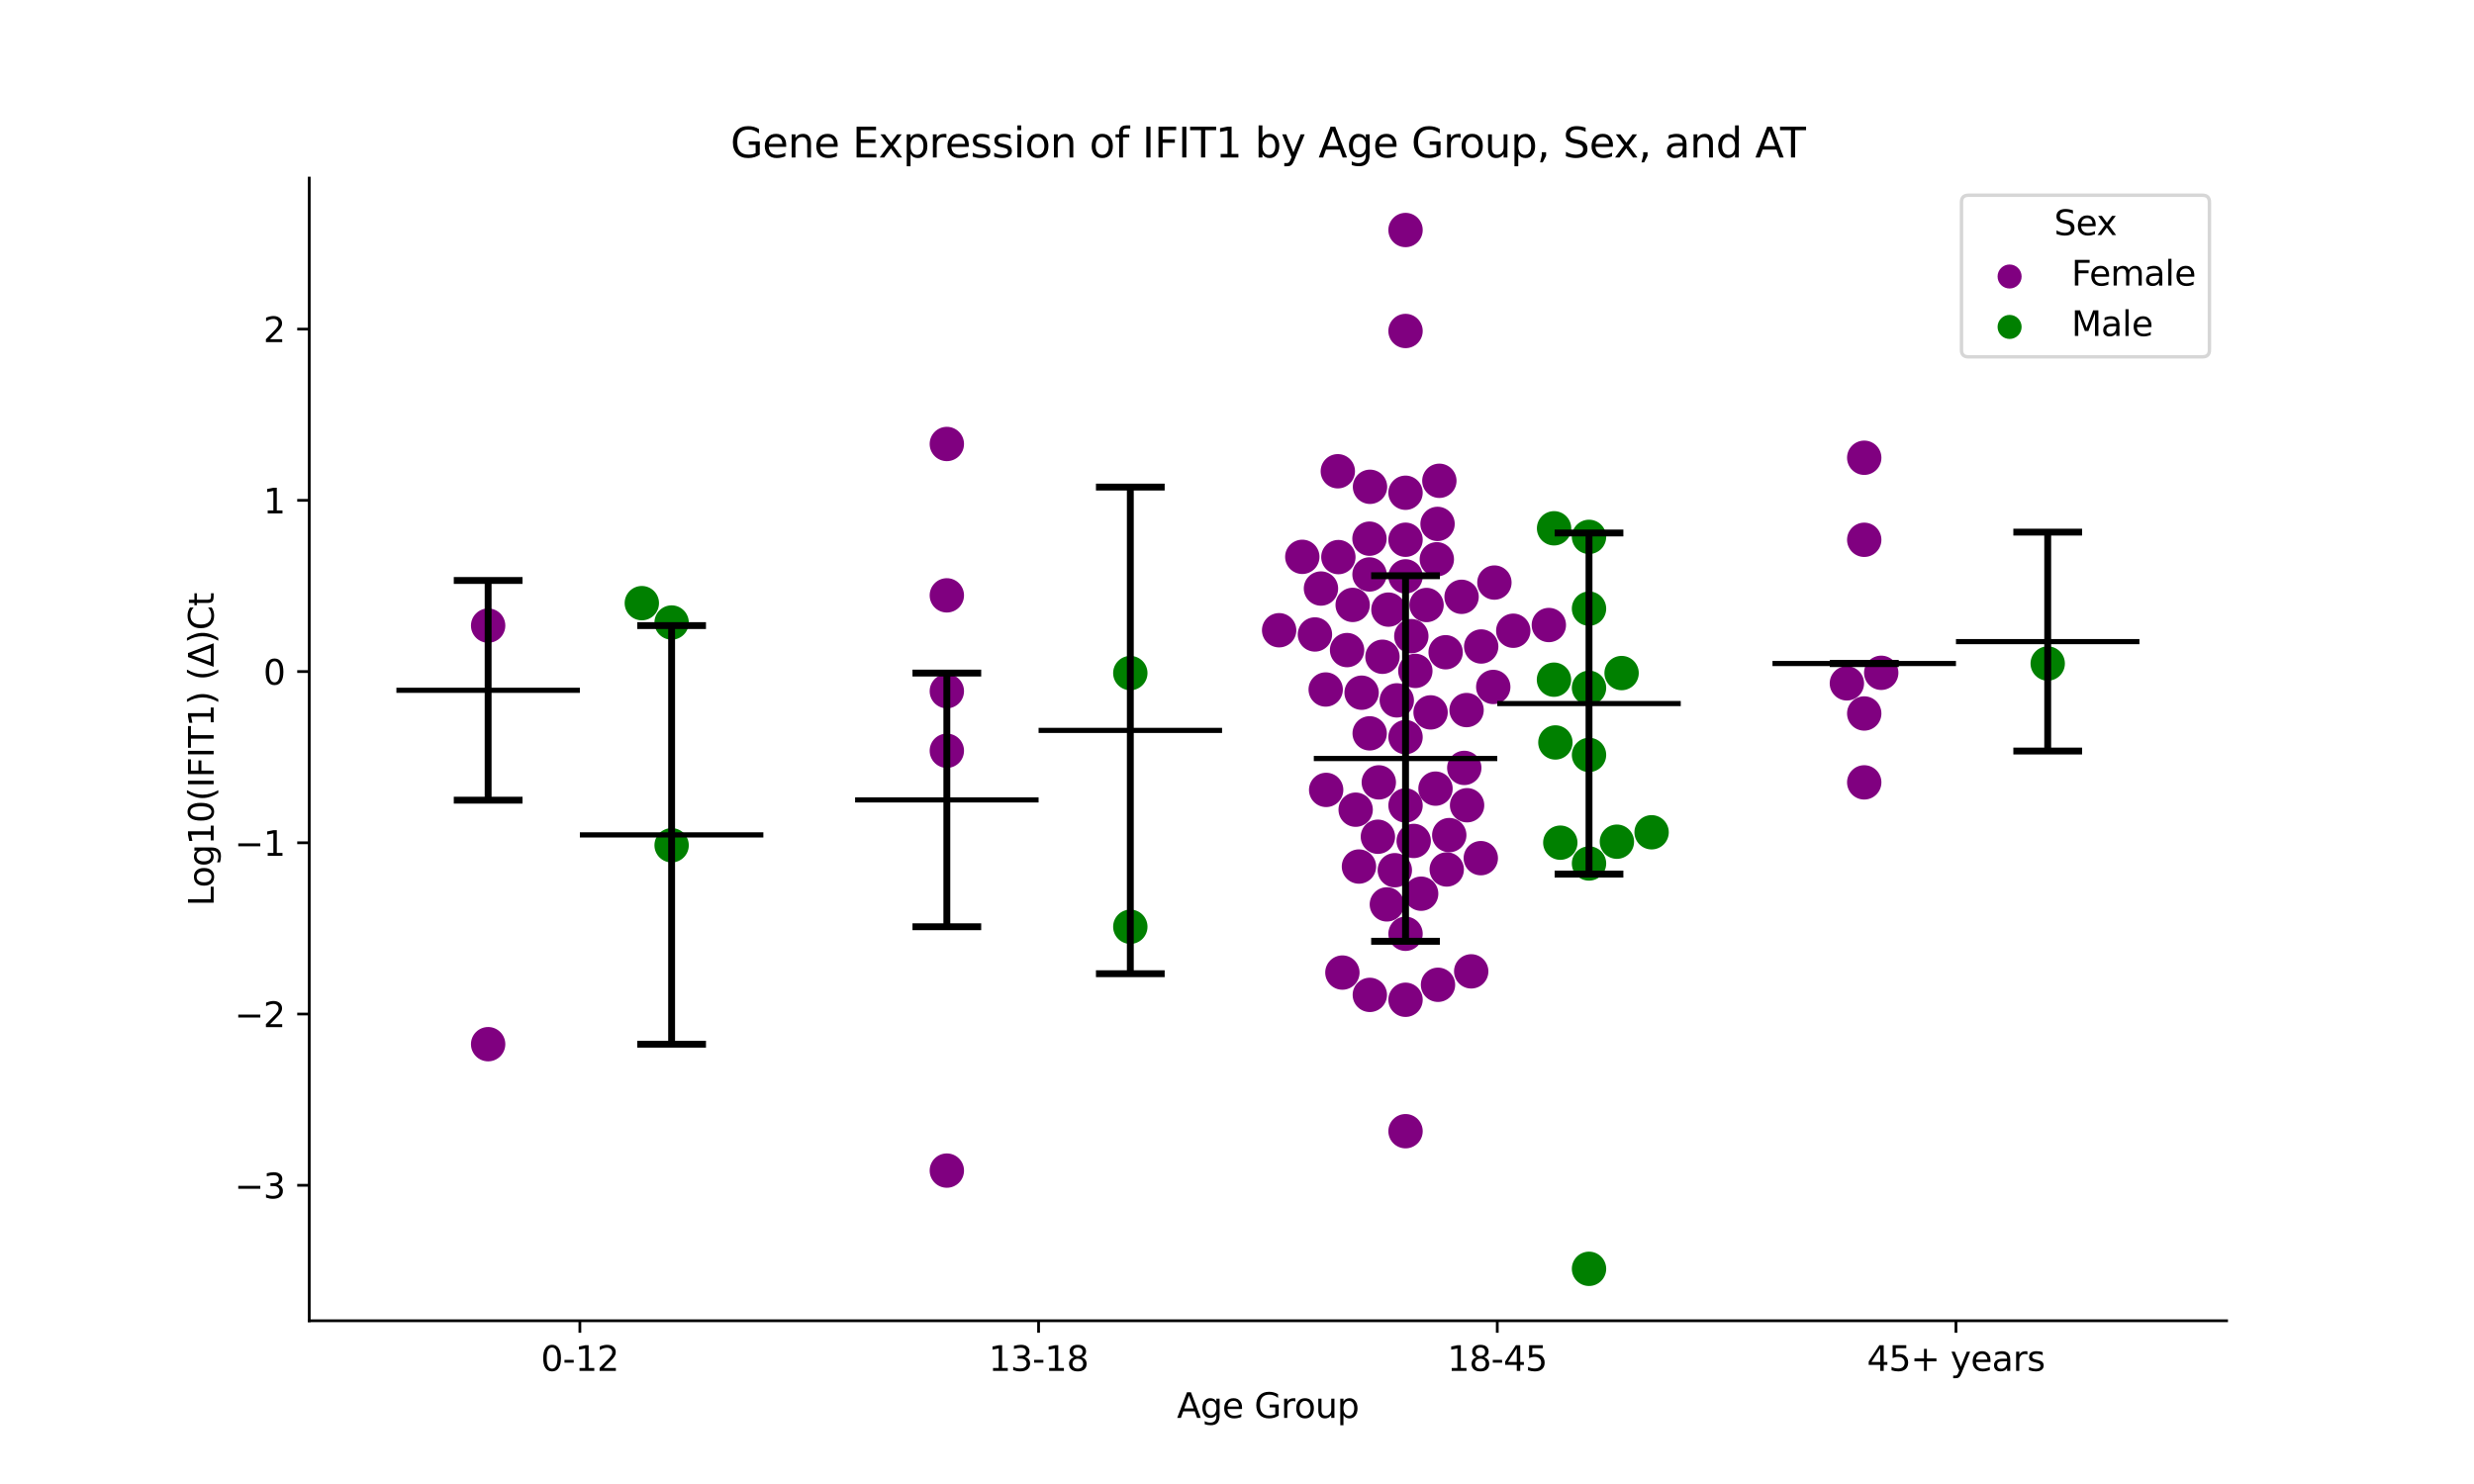 <?xml version="1.0" encoding="utf-8" standalone="no"?>
<!DOCTYPE svg PUBLIC "-//W3C//DTD SVG 1.1//EN"
  "http://www.w3.org/Graphics/SVG/1.1/DTD/svg11.dtd">
<svg xmlns:xlink="http://www.w3.org/1999/xlink" width="720pt" height="432pt" viewBox="0 0 720 432" xmlns="http://www.w3.org/2000/svg" version="1.1">
 <defs>
  <style type="text/css">*{stroke-linejoin: round; stroke-linecap: butt}</style>
 </defs>
 <g id="figure_1">
  <g id="patch_1">
   <path d="M 0 432 
L 720 432 
L 720 0 
L 0 0 
z
" style="fill: #ffffff"/>
  </g>
  <g id="axes_1">
   <g id="patch_2">
    <path d="M 90 384.48 
L 648 384.48 
L 648 51.84 
L 90 51.84 
z
" style="fill: #ffffff"/>
   </g>
   <g id="PathCollection_1">
    <defs>
     <path id="C0_0_0fed376a8b" d="M 0 5 
C 1.326 5 2.598 4.473 3.536 3.536 
C 4.473 2.598 5 1.326 5 -0 
C 5 -1.326 4.473 -2.598 3.536 -3.536 
C 2.598 -4.473 1.326 -5 0 -5 
C -1.326 -5 -2.598 -4.473 -3.536 -3.536 
C -4.473 -2.598 -5 -1.326 -5 0 
C -5 1.326 -4.473 2.598 -3.536 3.536 
C -2.598 4.473 -1.326 5 0 5 
z
"/>
    </defs>
    <g clip-path="url(#ped183457bb)">
     <use xlink:href="#C0_0_0fed376a8b" x="142.062" y="182.119" style="fill: #800080"/>
    </g>
    <g clip-path="url(#ped183457bb)">
     <use xlink:href="#C0_0_0fed376a8b" x="142.062" y="303.968" style="fill: #800080"/>
    </g>
   </g>
   <g id="PathCollection_2">
    <defs>
     <path id="C1_0_da66c53a9e" d="M 0 5 
C 1.326 5 2.598 4.473 3.536 3.536 
C 4.473 2.598 5 1.326 5 -0 
C 5 -1.326 4.473 -2.598 3.536 -3.536 
C 2.598 -4.473 1.326 -5 0 -5 
C -1.326 -5 -2.598 -4.473 -3.536 -3.536 
C -4.473 -2.598 -5 -1.326 -5 0 
C -5 1.326 -4.473 2.598 -3.536 3.536 
C -2.598 4.473 -1.326 5 0 5 
z
"/>
    </defs>
    <g clip-path="url(#ped183457bb)">
     <use xlink:href="#C1_0_da66c53a9e" x="186.788" y="175.58" style="fill: #008000"/>
    </g>
    <g clip-path="url(#ped183457bb)">
     <use xlink:href="#C1_0_da66c53a9e" x="195.459" y="181.219" style="fill: #008000"/>
    </g>
    <g clip-path="url(#ped183457bb)">
     <use xlink:href="#C1_0_da66c53a9e" x="195.459" y="246.064" style="fill: #008000"/>
    </g>
   </g>
   <g id="PathCollection_3">
    <defs>
     <path id="C2_0_3aa5d4a425" d="M 0 5 
C 1.326 5 2.598 4.473 3.536 3.536 
C 4.473 2.598 5 1.326 5 -0 
C 5 -1.326 4.473 -2.598 3.536 -3.536 
C 2.598 -4.473 1.326 -5 0 -5 
C -1.326 -5 -2.598 -4.473 -3.536 -3.536 
C -4.473 -2.598 -5 -1.326 -5 0 
C -5 1.326 -4.473 2.598 -3.536 3.536 
C -2.598 4.473 -1.326 5 0 5 
z
"/>
    </defs>
    <g clip-path="url(#ped183457bb)">
     <use xlink:href="#C2_0_3aa5d4a425" x="275.555" y="129.247" style="fill: #800080"/>
    </g>
    <g clip-path="url(#ped183457bb)">
     <use xlink:href="#C2_0_3aa5d4a425" x="275.555" y="340.767" style="fill: #800080"/>
    </g>
    <g clip-path="url(#ped183457bb)">
     <use xlink:href="#C2_0_3aa5d4a425" x="275.555" y="201.202" style="fill: #800080"/>
    </g>
    <g clip-path="url(#ped183457bb)">
     <use xlink:href="#C2_0_3aa5d4a425" x="275.555" y="218.552" style="fill: #800080"/>
    </g>
    <g clip-path="url(#ped183457bb)">
     <use xlink:href="#C2_0_3aa5d4a425" x="275.555" y="173.313" style="fill: #800080"/>
    </g>
   </g>
   <g id="PathCollection_4">
    <defs>
     <path id="C3_0_9a6cef8302" d="M 0 5 
C 1.326 5 2.598 4.473 3.536 3.536 
C 4.473 2.598 5 1.326 5 -0 
C 5 -1.326 4.473 -2.598 3.536 -3.536 
C 2.598 -4.473 1.326 -5 0 -5 
C -1.326 -5 -2.598 -4.473 -3.536 -3.536 
C -4.473 -2.598 -5 -1.326 -5 0 
C -5 1.326 -4.473 2.598 -3.536 3.536 
C -2.598 4.473 -1.326 5 0 5 
z
"/>
    </defs>
    <g clip-path="url(#ped183457bb)">
     <use xlink:href="#C3_0_9a6cef8302" x="328.952" y="269.783" style="fill: #008000"/>
    </g>
    <g clip-path="url(#ped183457bb)">
     <use xlink:href="#C3_0_9a6cef8302" x="328.952" y="195.936" style="fill: #008000"/>
    </g>
   </g>
   <g id="PathCollection_5">
    <defs>
     <path id="C4_0_91f7bb11e8" d="M 0 5 
C 1.326 5 2.598 4.473 3.536 3.536 
C 4.473 2.598 5 1.326 5 -0 
C 5 -1.326 4.473 -2.598 3.536 -3.536 
C 2.598 -4.473 1.326 -5 0 -5 
C -1.326 -5 -2.598 -4.473 -3.536 -3.536 
C -4.473 -2.598 -5 -1.326 -5 0 
C -5 1.326 -4.473 2.598 -3.536 3.536 
C -2.598 4.473 -1.326 5 0 5 
z
"/>
    </defs>
    <g clip-path="url(#ped183457bb)">
     <use xlink:href="#C4_0_91f7bb11e8" x="389.342" y="137.186" style="fill: #800080"/>
    </g>
    <g clip-path="url(#ped183457bb)">
     <use xlink:href="#C4_0_91f7bb11e8" x="420.718" y="189.872" style="fill: #800080"/>
    </g>
    <g clip-path="url(#ped183457bb)">
     <use xlink:href="#C4_0_91f7bb11e8" x="389.503" y="162.174" style="fill: #800080"/>
    </g>
    <g clip-path="url(#ped183457bb)">
     <use xlink:href="#C4_0_91f7bb11e8" x="415.161" y="176.123" style="fill: #800080"/>
    </g>
    <g clip-path="url(#ped183457bb)">
     <use xlink:href="#C4_0_91f7bb11e8" x="409.048" y="66.96" style="fill: #800080"/>
    </g>
    <g clip-path="url(#ped183457bb)">
     <use xlink:href="#C4_0_91f7bb11e8" x="434.912" y="169.589" style="fill: #800080"/>
    </g>
    <g clip-path="url(#ped183457bb)">
     <use xlink:href="#C4_0_91f7bb11e8" x="418.152" y="162.809" style="fill: #800080"/>
    </g>
    <g clip-path="url(#ped183457bb)">
     <use xlink:href="#C4_0_91f7bb11e8" x="450.754" y="181.948" style="fill: #800080"/>
    </g>
    <g clip-path="url(#ped183457bb)">
     <use xlink:href="#C4_0_91f7bb11e8" x="379.004" y="162.1" style="fill: #800080"/>
    </g>
    <g clip-path="url(#ped183457bb)">
     <use xlink:href="#C4_0_91f7bb11e8" x="426.812" y="206.706" style="fill: #800080"/>
    </g>
    <g clip-path="url(#ped183457bb)">
     <use xlink:href="#C4_0_91f7bb11e8" x="413.593" y="260.161" style="fill: #800080"/>
    </g>
    <g clip-path="url(#ped183457bb)">
     <use xlink:href="#C4_0_91f7bb11e8" x="440.401" y="183.613" style="fill: #800080"/>
    </g>
    <g clip-path="url(#ped183457bb)">
     <use xlink:href="#C4_0_91f7bb11e8" x="382.683" y="184.694" style="fill: #800080"/>
    </g>
    <g clip-path="url(#ped183457bb)">
     <use xlink:href="#C4_0_91f7bb11e8" x="392.033" y="189.244" style="fill: #800080"/>
    </g>
    <g clip-path="url(#ped183457bb)">
     <use xlink:href="#C4_0_91f7bb11e8" x="372.262" y="183.468" style="fill: #800080"/>
    </g>
    <g clip-path="url(#ped183457bb)">
     <use xlink:href="#C4_0_91f7bb11e8" x="384.436" y="171.327" style="fill: #800080"/>
    </g>
    <g clip-path="url(#ped183457bb)">
     <use xlink:href="#C4_0_91f7bb11e8" x="398.611" y="213.482" style="fill: #800080"/>
    </g>
    <g clip-path="url(#ped183457bb)">
     <use xlink:href="#C4_0_91f7bb11e8" x="404.066" y="177.463" style="fill: #800080"/>
    </g>
    <g clip-path="url(#ped183457bb)">
     <use xlink:href="#C4_0_91f7bb11e8" x="401.268" y="227.753" style="fill: #800080"/>
    </g>
    <g clip-path="url(#ped183457bb)">
     <use xlink:href="#C4_0_91f7bb11e8" x="406.501" y="203.881" style="fill: #800080"/>
    </g>
    <g clip-path="url(#ped183457bb)">
     <use xlink:href="#C4_0_91f7bb11e8" x="385.812" y="200.718" style="fill: #800080"/>
    </g>
    <g clip-path="url(#ped183457bb)">
     <use xlink:href="#C4_0_91f7bb11e8" x="409.048" y="329.298" style="fill: #800080"/>
    </g>
    <g clip-path="url(#ped183457bb)">
     <use xlink:href="#C4_0_91f7bb11e8" x="398.553" y="156.813" style="fill: #800080"/>
    </g>
    <g clip-path="url(#ped183457bb)">
     <use xlink:href="#C4_0_91f7bb11e8" x="418.497" y="286.678" style="fill: #800080"/>
    </g>
    <g clip-path="url(#ped183457bb)">
     <use xlink:href="#C4_0_91f7bb11e8" x="409.048" y="96.353" style="fill: #800080"/>
    </g>
    <g clip-path="url(#ped183457bb)">
     <use xlink:href="#C4_0_91f7bb11e8" x="385.948" y="229.947" style="fill: #800080"/>
    </g>
    <g clip-path="url(#ped183457bb)">
     <use xlink:href="#C4_0_91f7bb11e8" x="409.048" y="143.442" style="fill: #800080"/>
    </g>
    <g clip-path="url(#ped183457bb)">
     <use xlink:href="#C4_0_91f7bb11e8" x="426.144" y="223.544" style="fill: #800080"/>
    </g>
    <g clip-path="url(#ped183457bb)">
     <use xlink:href="#C4_0_91f7bb11e8" x="393.664" y="176.096" style="fill: #800080"/>
    </g>
    <g clip-path="url(#ped183457bb)">
     <use xlink:href="#C4_0_91f7bb11e8" x="411.902" y="195.305" style="fill: #800080"/>
    </g>
    <g clip-path="url(#ped183457bb)">
     <use xlink:href="#C4_0_91f7bb11e8" x="418.891" y="139.962" style="fill: #800080"/>
    </g>
    <g clip-path="url(#ped183457bb)">
     <use xlink:href="#C4_0_91f7bb11e8" x="398.707" y="141.71" style="fill: #800080"/>
    </g>
    <g clip-path="url(#ped183457bb)">
     <use xlink:href="#C4_0_91f7bb11e8" x="418.366" y="152.514" style="fill: #800080"/>
    </g>
    <g clip-path="url(#ped183457bb)">
     <use xlink:href="#C4_0_91f7bb11e8" x="425.357" y="173.736" style="fill: #800080"/>
    </g>
    <g clip-path="url(#ped183457bb)">
     <use xlink:href="#C4_0_91f7bb11e8" x="409.048" y="167.79" style="fill: #800080"/>
    </g>
    <g clip-path="url(#ped183457bb)">
     <use xlink:href="#C4_0_91f7bb11e8" x="402.332" y="191.19" style="fill: #800080"/>
    </g>
    <g clip-path="url(#ped183457bb)">
     <use xlink:href="#C4_0_91f7bb11e8" x="431.069" y="188.198" style="fill: #800080"/>
    </g>
    <g clip-path="url(#ped183457bb)">
     <use xlink:href="#C4_0_91f7bb11e8" x="434.577" y="199.975" style="fill: #800080"/>
    </g>
    <g clip-path="url(#ped183457bb)">
     <use xlink:href="#C4_0_91f7bb11e8" x="401.002" y="243.581" style="fill: #800080"/>
    </g>
    <g clip-path="url(#ped183457bb)">
     <use xlink:href="#C4_0_91f7bb11e8" x="416.336" y="207.382" style="fill: #800080"/>
    </g>
    <g clip-path="url(#ped183457bb)">
     <use xlink:href="#C4_0_91f7bb11e8" x="409.048" y="234.468" style="fill: #800080"/>
    </g>
    <g clip-path="url(#ped183457bb)">
     <use xlink:href="#C4_0_91f7bb11e8" x="398.565" y="167.227" style="fill: #800080"/>
    </g>
    <g clip-path="url(#ped183457bb)">
     <use xlink:href="#C4_0_91f7bb11e8" x="410.732" y="185.189" style="fill: #800080"/>
    </g>
    <g clip-path="url(#ped183457bb)">
     <use xlink:href="#C4_0_91f7bb11e8" x="430.951" y="249.815" style="fill: #800080"/>
    </g>
    <g clip-path="url(#ped183457bb)">
     <use xlink:href="#C4_0_91f7bb11e8" x="409.048" y="291.039" style="fill: #800080"/>
    </g>
    <g clip-path="url(#ped183457bb)">
     <use xlink:href="#C4_0_91f7bb11e8" x="417.769" y="229.575" style="fill: #800080"/>
    </g>
    <g clip-path="url(#ped183457bb)">
     <use xlink:href="#C4_0_91f7bb11e8" x="426.96" y="234.41" style="fill: #800080"/>
    </g>
    <g clip-path="url(#ped183457bb)">
     <use xlink:href="#C4_0_91f7bb11e8" x="428.162" y="282.771" style="fill: #800080"/>
    </g>
    <g clip-path="url(#ped183457bb)">
     <use xlink:href="#C4_0_91f7bb11e8" x="409.048" y="271.828" style="fill: #800080"/>
    </g>
    <g clip-path="url(#ped183457bb)">
     <use xlink:href="#C4_0_91f7bb11e8" x="403.614" y="263.272" style="fill: #800080"/>
    </g>
    <g clip-path="url(#ped183457bb)">
     <use xlink:href="#C4_0_91f7bb11e8" x="421.036" y="253.108" style="fill: #800080"/>
    </g>
    <g clip-path="url(#ped183457bb)">
     <use xlink:href="#C4_0_91f7bb11e8" x="411.424" y="244.802" style="fill: #800080"/>
    </g>
    <g clip-path="url(#ped183457bb)">
     <use xlink:href="#C4_0_91f7bb11e8" x="396.266" y="201.648" style="fill: #800080"/>
    </g>
    <g clip-path="url(#ped183457bb)">
     <use xlink:href="#C4_0_91f7bb11e8" x="398.655" y="289.616" style="fill: #800080"/>
    </g>
    <g clip-path="url(#ped183457bb)">
     <use xlink:href="#C4_0_91f7bb11e8" x="390.672" y="283.12" style="fill: #800080"/>
    </g>
    <g clip-path="url(#ped183457bb)">
     <use xlink:href="#C4_0_91f7bb11e8" x="421.771" y="243.103" style="fill: #800080"/>
    </g>
    <g clip-path="url(#ped183457bb)">
     <use xlink:href="#C4_0_91f7bb11e8" x="405.931" y="253.324" style="fill: #800080"/>
    </g>
    <g clip-path="url(#ped183457bb)">
     <use xlink:href="#C4_0_91f7bb11e8" x="395.491" y="252.256" style="fill: #800080"/>
    </g>
    <g clip-path="url(#ped183457bb)">
     <use xlink:href="#C4_0_91f7bb11e8" x="409.048" y="214.581" style="fill: #800080"/>
    </g>
    <g clip-path="url(#ped183457bb)">
     <use xlink:href="#C4_0_91f7bb11e8" x="409.048" y="157.124" style="fill: #800080"/>
    </g>
    <g clip-path="url(#ped183457bb)">
     <use xlink:href="#C4_0_91f7bb11e8" x="394.533" y="235.705" style="fill: #800080"/>
    </g>
   </g>
   <g id="PathCollection_6">
    <defs>
     <path id="C5_0_ba469a6971" d="M 0 5 
C 1.326 5 2.598 4.473 3.536 3.536 
C 4.473 2.598 5 1.326 5 -0 
C 5 -1.326 4.473 -2.598 3.536 -3.536 
C 2.598 -4.473 1.326 -5 0 -5 
C -1.326 -5 -2.598 -4.473 -3.536 -3.536 
C -4.473 -2.598 -5 -1.326 -5 0 
C -5 1.326 -4.473 2.598 -3.536 3.536 
C -2.598 4.473 -1.326 5 0 5 
z
"/>
    </defs>
    <g clip-path="url(#ped183457bb)">
     <use xlink:href="#C5_0_ba469a6971" x="462.445" y="369.36" style="fill: #008000"/>
    </g>
    <g clip-path="url(#ped183457bb)">
     <use xlink:href="#C5_0_ba469a6971" x="462.445" y="177.179" style="fill: #008000"/>
    </g>
    <g clip-path="url(#ped183457bb)">
     <use xlink:href="#C5_0_ba469a6971" x="452.661" y="216.132" style="fill: #008000"/>
    </g>
    <g clip-path="url(#ped183457bb)">
     <use xlink:href="#C5_0_ba469a6971" x="452.276" y="153.793" style="fill: #008000"/>
    </g>
    <g clip-path="url(#ped183457bb)">
     <use xlink:href="#C5_0_ba469a6971" x="452.244" y="197.859" style="fill: #008000"/>
    </g>
    <g clip-path="url(#ped183457bb)">
     <use xlink:href="#C5_0_ba469a6971" x="462.445" y="219.761" style="fill: #008000"/>
    </g>
    <g clip-path="url(#ped183457bb)">
     <use xlink:href="#C5_0_ba469a6971" x="462.445" y="200.227" style="fill: #008000"/>
    </g>
    <g clip-path="url(#ped183457bb)">
     <use xlink:href="#C5_0_ba469a6971" x="462.445" y="156.286" style="fill: #008000"/>
    </g>
    <g clip-path="url(#ped183457bb)">
     <use xlink:href="#C5_0_ba469a6971" x="471.927" y="195.933" style="fill: #008000"/>
    </g>
    <g clip-path="url(#ped183457bb)">
     <use xlink:href="#C5_0_ba469a6971" x="480.66" y="242.282" style="fill: #008000"/>
    </g>
    <g clip-path="url(#ped183457bb)">
     <use xlink:href="#C5_0_ba469a6971" x="462.445" y="251.366" style="fill: #008000"/>
    </g>
    <g clip-path="url(#ped183457bb)">
     <use xlink:href="#C5_0_ba469a6971" x="470.563" y="245.023" style="fill: #008000"/>
    </g>
    <g clip-path="url(#ped183457bb)">
     <use xlink:href="#C5_0_ba469a6971" x="454.09" y="245.309" style="fill: #008000"/>
    </g>
   </g>
   <g id="PathCollection_7">
    <defs>
     <path id="C6_0_a608646d82" d="M 0 5 
C 1.326 5 2.598 4.473 3.536 3.536 
C 4.473 2.598 5 1.326 5 -0 
C 5 -1.326 4.473 -2.598 3.536 -3.536 
C 2.598 -4.473 1.326 -5 0 -5 
C -1.326 -5 -2.598 -4.473 -3.536 -3.536 
C -4.473 -2.598 -5 -1.326 -5 0 
C -5 1.326 -4.473 2.598 -3.536 3.536 
C -2.598 4.473 -1.326 5 0 5 
z
"/>
    </defs>
    <g clip-path="url(#ped183457bb)">
     <use xlink:href="#C6_0_a608646d82" x="542.541" y="207.697" style="fill: #800080"/>
    </g>
    <g clip-path="url(#ped183457bb)">
     <use xlink:href="#C6_0_a608646d82" x="542.541" y="157.138" style="fill: #800080"/>
    </g>
    <g clip-path="url(#ped183457bb)">
     <use xlink:href="#C6_0_a608646d82" x="542.541" y="133.256" style="fill: #800080"/>
    </g>
    <g clip-path="url(#ped183457bb)">
     <use xlink:href="#C6_0_a608646d82" x="537.492" y="198.929" style="fill: #800080"/>
    </g>
    <g clip-path="url(#ped183457bb)">
     <use xlink:href="#C6_0_a608646d82" x="547.485" y="195.858" style="fill: #800080"/>
    </g>
    <g clip-path="url(#ped183457bb)">
     <use xlink:href="#C6_0_a608646d82" x="542.541" y="227.755" style="fill: #800080"/>
    </g>
   </g>
   <g id="PathCollection_8">
    <defs>
     <path id="m9675f52e06" d="M 0 5 
C 1.326 5 2.598 4.473 3.536 3.536 
C 4.473 2.598 5 1.326 5 0 
C 5 -1.326 4.473 -2.598 3.536 -3.536 
C 2.598 -4.473 1.326 -5 0 -5 
C -1.326 -5 -2.598 -4.473 -3.536 -3.536 
C -4.473 -2.598 -5 -1.326 -5 0 
C -5 1.326 -4.473 2.598 -3.536 3.536 
C -2.598 4.473 -1.326 5 0 5 
z
"/>
    </defs>
    <g clip-path="url(#ped183457bb)">
     <use xlink:href="#m9675f52e06" x="595.938" y="193.159" style="fill: #008000"/>
    </g>
   </g>
   <g id="PathCollection_9"/>
   <g id="PathCollection_10"/>
   <g id="matplotlib.axis_1">
    <g id="xtick_1">
     <g id="line2d_1">
      <defs>
       <path id="mca637be87f" d="M 0 0 
L 0 3.5 
" style="stroke: #000000; stroke-width: 0.8"/>
      </defs>
      <g>
       <use xlink:href="#mca637be87f" x="168.761" y="384.48" style="stroke: #000000; stroke-width: 0.8"/>
      </g>
     </g>
     <g id="text_1">
      <!-- 0-12 -->
      <g transform="translate(157.413 399.078) scale(0.1 -0.1)">
       <defs>
        <path id="DejaVuSans-30" d="M 2034 4250 
Q 1547 4250 1301 3770 
Q 1056 3291 1056 2328 
Q 1056 1369 1301 889 
Q 1547 409 2034 409 
Q 2525 409 2770 889 
Q 3016 1369 3016 2328 
Q 3016 3291 2770 3770 
Q 2525 4250 2034 4250 
z
M 2034 4750 
Q 2819 4750 3233 4129 
Q 3647 3509 3647 2328 
Q 3647 1150 3233 529 
Q 2819 -91 2034 -91 
Q 1250 -91 836 529 
Q 422 1150 422 2328 
Q 422 3509 836 4129 
Q 1250 4750 2034 4750 
z
" transform="scale(0.016)"/>
        <path id="DejaVuSans-2d" d="M 313 2009 
L 1997 2009 
L 1997 1497 
L 313 1497 
L 313 2009 
z
" transform="scale(0.016)"/>
        <path id="DejaVuSans-31" d="M 794 531 
L 1825 531 
L 1825 4091 
L 703 3866 
L 703 4441 
L 1819 4666 
L 2450 4666 
L 2450 531 
L 3481 531 
L 3481 0 
L 794 0 
L 794 531 
z
" transform="scale(0.016)"/>
        <path id="DejaVuSans-32" d="M 1228 531 
L 3431 531 
L 3431 0 
L 469 0 
L 469 531 
Q 828 903 1448 1529 
Q 2069 2156 2228 2338 
Q 2531 2678 2651 2914 
Q 2772 3150 2772 3378 
Q 2772 3750 2511 3984 
Q 2250 4219 1831 4219 
Q 1534 4219 1204 4116 
Q 875 4013 500 3803 
L 500 4441 
Q 881 4594 1212 4672 
Q 1544 4750 1819 4750 
Q 2544 4750 2975 4387 
Q 3406 4025 3406 3419 
Q 3406 3131 3298 2873 
Q 3191 2616 2906 2266 
Q 2828 2175 2409 1742 
Q 1991 1309 1228 531 
z
" transform="scale(0.016)"/>
       </defs>
       <use xlink:href="#DejaVuSans-30"/>
       <use xlink:href="#DejaVuSans-2d" x="63.623"/>
       <use xlink:href="#DejaVuSans-31" x="99.707"/>
       <use xlink:href="#DejaVuSans-32" x="163.33"/>
      </g>
     </g>
    </g>
    <g id="xtick_2">
     <g id="line2d_2">
      <g>
       <use xlink:href="#mca637be87f" x="302.254" y="384.48" style="stroke: #000000; stroke-width: 0.8"/>
      </g>
     </g>
     <g id="text_2">
      <!-- 13-18 -->
      <g transform="translate(287.725 399.078) scale(0.1 -0.1)">
       <defs>
        <path id="DejaVuSans-33" d="M 2597 2516 
Q 3050 2419 3304 2112 
Q 3559 1806 3559 1356 
Q 3559 666 3084 287 
Q 2609 -91 1734 -91 
Q 1441 -91 1130 -33 
Q 819 25 488 141 
L 488 750 
Q 750 597 1062 519 
Q 1375 441 1716 441 
Q 2309 441 2620 675 
Q 2931 909 2931 1356 
Q 2931 1769 2642 2001 
Q 2353 2234 1838 2234 
L 1294 2234 
L 1294 2753 
L 1863 2753 
Q 2328 2753 2575 2939 
Q 2822 3125 2822 3475 
Q 2822 3834 2567 4026 
Q 2313 4219 1838 4219 
Q 1578 4219 1281 4162 
Q 984 4106 628 3988 
L 628 4550 
Q 988 4650 1302 4700 
Q 1616 4750 1894 4750 
Q 2613 4750 3031 4423 
Q 3450 4097 3450 3541 
Q 3450 3153 3228 2886 
Q 3006 2619 2597 2516 
z
" transform="scale(0.016)"/>
        <path id="DejaVuSans-38" d="M 2034 2216 
Q 1584 2216 1326 1975 
Q 1069 1734 1069 1313 
Q 1069 891 1326 650 
Q 1584 409 2034 409 
Q 2484 409 2743 651 
Q 3003 894 3003 1313 
Q 3003 1734 2745 1975 
Q 2488 2216 2034 2216 
z
M 1403 2484 
Q 997 2584 770 2862 
Q 544 3141 544 3541 
Q 544 4100 942 4425 
Q 1341 4750 2034 4750 
Q 2731 4750 3128 4425 
Q 3525 4100 3525 3541 
Q 3525 3141 3298 2862 
Q 3072 2584 2669 2484 
Q 3125 2378 3379 2068 
Q 3634 1759 3634 1313 
Q 3634 634 3220 271 
Q 2806 -91 2034 -91 
Q 1263 -91 848 271 
Q 434 634 434 1313 
Q 434 1759 690 2068 
Q 947 2378 1403 2484 
z
M 1172 3481 
Q 1172 3119 1398 2916 
Q 1625 2713 2034 2713 
Q 2441 2713 2670 2916 
Q 2900 3119 2900 3481 
Q 2900 3844 2670 4047 
Q 2441 4250 2034 4250 
Q 1625 4250 1398 4047 
Q 1172 3844 1172 3481 
z
" transform="scale(0.016)"/>
       </defs>
       <use xlink:href="#DejaVuSans-31"/>
       <use xlink:href="#DejaVuSans-33" x="63.623"/>
       <use xlink:href="#DejaVuSans-2d" x="127.246"/>
       <use xlink:href="#DejaVuSans-31" x="163.33"/>
       <use xlink:href="#DejaVuSans-38" x="226.953"/>
      </g>
     </g>
    </g>
    <g id="xtick_3">
     <g id="line2d_3">
      <g>
       <use xlink:href="#mca637be87f" x="435.746" y="384.48" style="stroke: #000000; stroke-width: 0.8"/>
      </g>
     </g>
     <g id="text_3">
      <!-- 18-45 -->
      <g transform="translate(421.218 399.078) scale(0.1 -0.1)">
       <defs>
        <path id="DejaVuSans-34" d="M 2419 4116 
L 825 1625 
L 2419 1625 
L 2419 4116 
z
M 2253 4666 
L 3047 4666 
L 3047 1625 
L 3713 1625 
L 3713 1100 
L 3047 1100 
L 3047 0 
L 2419 0 
L 2419 1100 
L 313 1100 
L 313 1709 
L 2253 4666 
z
" transform="scale(0.016)"/>
        <path id="DejaVuSans-35" d="M 691 4666 
L 3169 4666 
L 3169 4134 
L 1269 4134 
L 1269 2991 
Q 1406 3038 1543 3061 
Q 1681 3084 1819 3084 
Q 2600 3084 3056 2656 
Q 3513 2228 3513 1497 
Q 3513 744 3044 326 
Q 2575 -91 1722 -91 
Q 1428 -91 1123 -41 
Q 819 9 494 109 
L 494 744 
Q 775 591 1075 516 
Q 1375 441 1709 441 
Q 2250 441 2565 725 
Q 2881 1009 2881 1497 
Q 2881 1984 2565 2268 
Q 2250 2553 1709 2553 
Q 1456 2553 1204 2497 
Q 953 2441 691 2322 
L 691 4666 
z
" transform="scale(0.016)"/>
       </defs>
       <use xlink:href="#DejaVuSans-31"/>
       <use xlink:href="#DejaVuSans-38" x="63.623"/>
       <use xlink:href="#DejaVuSans-2d" x="127.246"/>
       <use xlink:href="#DejaVuSans-34" x="163.33"/>
       <use xlink:href="#DejaVuSans-35" x="226.953"/>
      </g>
     </g>
    </g>
    <g id="xtick_4">
     <g id="line2d_4">
      <g>
       <use xlink:href="#mca637be87f" x="569.239" y="384.48" style="stroke: #000000; stroke-width: 0.8"/>
      </g>
     </g>
     <g id="text_4">
      <!-- 45+ years -->
      <g transform="translate(543.338 399.078) scale(0.1 -0.1)">
       <defs>
        <path id="DejaVuSans-2b" d="M 2944 4013 
L 2944 2272 
L 4684 2272 
L 4684 1741 
L 2944 1741 
L 2944 0 
L 2419 0 
L 2419 1741 
L 678 1741 
L 678 2272 
L 2419 2272 
L 2419 4013 
L 2944 4013 
z
" transform="scale(0.016)"/>
        <path id="DejaVuSans-20" transform="scale(0.016)"/>
        <path id="DejaVuSans-79" d="M 2059 -325 
Q 1816 -950 1584 -1140 
Q 1353 -1331 966 -1331 
L 506 -1331 
L 506 -850 
L 844 -850 
Q 1081 -850 1212 -737 
Q 1344 -625 1503 -206 
L 1606 56 
L 191 3500 
L 800 3500 
L 1894 763 
L 2988 3500 
L 3597 3500 
L 2059 -325 
z
" transform="scale(0.016)"/>
        <path id="DejaVuSans-65" d="M 3597 1894 
L 3597 1613 
L 953 1613 
Q 991 1019 1311 708 
Q 1631 397 2203 397 
Q 2534 397 2845 478 
Q 3156 559 3463 722 
L 3463 178 
Q 3153 47 2828 -22 
Q 2503 -91 2169 -91 
Q 1331 -91 842 396 
Q 353 884 353 1716 
Q 353 2575 817 3079 
Q 1281 3584 2069 3584 
Q 2775 3584 3186 3129 
Q 3597 2675 3597 1894 
z
M 3022 2063 
Q 3016 2534 2758 2815 
Q 2500 3097 2075 3097 
Q 1594 3097 1305 2825 
Q 1016 2553 972 2059 
L 3022 2063 
z
" transform="scale(0.016)"/>
        <path id="DejaVuSans-61" d="M 2194 1759 
Q 1497 1759 1228 1600 
Q 959 1441 959 1056 
Q 959 750 1161 570 
Q 1363 391 1709 391 
Q 2188 391 2477 730 
Q 2766 1069 2766 1631 
L 2766 1759 
L 2194 1759 
z
M 3341 1997 
L 3341 0 
L 2766 0 
L 2766 531 
Q 2569 213 2275 61 
Q 1981 -91 1556 -91 
Q 1019 -91 701 211 
Q 384 513 384 1019 
Q 384 1609 779 1909 
Q 1175 2209 1959 2209 
L 2766 2209 
L 2766 2266 
Q 2766 2663 2505 2880 
Q 2244 3097 1772 3097 
Q 1472 3097 1187 3025 
Q 903 2953 641 2809 
L 641 3341 
Q 956 3463 1253 3523 
Q 1550 3584 1831 3584 
Q 2591 3584 2966 3190 
Q 3341 2797 3341 1997 
z
" transform="scale(0.016)"/>
        <path id="DejaVuSans-72" d="M 2631 2963 
Q 2534 3019 2420 3045 
Q 2306 3072 2169 3072 
Q 1681 3072 1420 2755 
Q 1159 2438 1159 1844 
L 1159 0 
L 581 0 
L 581 3500 
L 1159 3500 
L 1159 2956 
Q 1341 3275 1631 3429 
Q 1922 3584 2338 3584 
Q 2397 3584 2469 3576 
Q 2541 3569 2628 3553 
L 2631 2963 
z
" transform="scale(0.016)"/>
        <path id="DejaVuSans-73" d="M 2834 3397 
L 2834 2853 
Q 2591 2978 2328 3040 
Q 2066 3103 1784 3103 
Q 1356 3103 1142 2972 
Q 928 2841 928 2578 
Q 928 2378 1081 2264 
Q 1234 2150 1697 2047 
L 1894 2003 
Q 2506 1872 2764 1633 
Q 3022 1394 3022 966 
Q 3022 478 2636 193 
Q 2250 -91 1575 -91 
Q 1294 -91 989 -36 
Q 684 19 347 128 
L 347 722 
Q 666 556 975 473 
Q 1284 391 1588 391 
Q 1994 391 2212 530 
Q 2431 669 2431 922 
Q 2431 1156 2273 1281 
Q 2116 1406 1581 1522 
L 1381 1569 
Q 847 1681 609 1914 
Q 372 2147 372 2553 
Q 372 3047 722 3315 
Q 1072 3584 1716 3584 
Q 2034 3584 2315 3537 
Q 2597 3491 2834 3397 
z
" transform="scale(0.016)"/>
       </defs>
       <use xlink:href="#DejaVuSans-34"/>
       <use xlink:href="#DejaVuSans-35" x="63.623"/>
       <use xlink:href="#DejaVuSans-2b" x="127.246"/>
       <use xlink:href="#DejaVuSans-20" x="211.035"/>
       <use xlink:href="#DejaVuSans-79" x="242.822"/>
       <use xlink:href="#DejaVuSans-65" x="302.002"/>
       <use xlink:href="#DejaVuSans-61" x="363.525"/>
       <use xlink:href="#DejaVuSans-72" x="424.805"/>
       <use xlink:href="#DejaVuSans-73" x="465.918"/>
      </g>
     </g>
    </g>
    <g id="text_5">
     <!-- Age Group -->
     <g transform="translate(342.52 412.757) scale(0.1 -0.1)">
      <defs>
       <path id="DejaVuSans-41" d="M 2188 4044 
L 1331 1722 
L 3047 1722 
L 2188 4044 
z
M 1831 4666 
L 2547 4666 
L 4325 0 
L 3669 0 
L 3244 1197 
L 1141 1197 
L 716 0 
L 50 0 
L 1831 4666 
z
" transform="scale(0.016)"/>
       <path id="DejaVuSans-67" d="M 2906 1791 
Q 2906 2416 2648 2759 
Q 2391 3103 1925 3103 
Q 1463 3103 1205 2759 
Q 947 2416 947 1791 
Q 947 1169 1205 825 
Q 1463 481 1925 481 
Q 2391 481 2648 825 
Q 2906 1169 2906 1791 
z
M 3481 434 
Q 3481 -459 3084 -895 
Q 2688 -1331 1869 -1331 
Q 1566 -1331 1297 -1286 
Q 1028 -1241 775 -1147 
L 775 -588 
Q 1028 -725 1275 -790 
Q 1522 -856 1778 -856 
Q 2344 -856 2625 -561 
Q 2906 -266 2906 331 
L 2906 616 
Q 2728 306 2450 153 
Q 2172 0 1784 0 
Q 1141 0 747 490 
Q 353 981 353 1791 
Q 353 2603 747 3093 
Q 1141 3584 1784 3584 
Q 2172 3584 2450 3431 
Q 2728 3278 2906 2969 
L 2906 3500 
L 3481 3500 
L 3481 434 
z
" transform="scale(0.016)"/>
       <path id="DejaVuSans-47" d="M 3809 666 
L 3809 1919 
L 2778 1919 
L 2778 2438 
L 4434 2438 
L 4434 434 
Q 4069 175 3628 42 
Q 3188 -91 2688 -91 
Q 1594 -91 976 548 
Q 359 1188 359 2328 
Q 359 3472 976 4111 
Q 1594 4750 2688 4750 
Q 3144 4750 3555 4637 
Q 3966 4525 4313 4306 
L 4313 3634 
Q 3963 3931 3569 4081 
Q 3175 4231 2741 4231 
Q 1884 4231 1454 3753 
Q 1025 3275 1025 2328 
Q 1025 1384 1454 906 
Q 1884 428 2741 428 
Q 3075 428 3337 486 
Q 3600 544 3809 666 
z
" transform="scale(0.016)"/>
       <path id="DejaVuSans-6f" d="M 1959 3097 
Q 1497 3097 1228 2736 
Q 959 2375 959 1747 
Q 959 1119 1226 758 
Q 1494 397 1959 397 
Q 2419 397 2687 759 
Q 2956 1122 2956 1747 
Q 2956 2369 2687 2733 
Q 2419 3097 1959 3097 
z
M 1959 3584 
Q 2709 3584 3137 3096 
Q 3566 2609 3566 1747 
Q 3566 888 3137 398 
Q 2709 -91 1959 -91 
Q 1206 -91 779 398 
Q 353 888 353 1747 
Q 353 2609 779 3096 
Q 1206 3584 1959 3584 
z
" transform="scale(0.016)"/>
       <path id="DejaVuSans-75" d="M 544 1381 
L 544 3500 
L 1119 3500 
L 1119 1403 
Q 1119 906 1312 657 
Q 1506 409 1894 409 
Q 2359 409 2629 706 
Q 2900 1003 2900 1516 
L 2900 3500 
L 3475 3500 
L 3475 0 
L 2900 0 
L 2900 538 
Q 2691 219 2414 64 
Q 2138 -91 1772 -91 
Q 1169 -91 856 284 
Q 544 659 544 1381 
z
M 1991 3584 
L 1991 3584 
z
" transform="scale(0.016)"/>
       <path id="DejaVuSans-70" d="M 1159 525 
L 1159 -1331 
L 581 -1331 
L 581 3500 
L 1159 3500 
L 1159 2969 
Q 1341 3281 1617 3432 
Q 1894 3584 2278 3584 
Q 2916 3584 3314 3078 
Q 3713 2572 3713 1747 
Q 3713 922 3314 415 
Q 2916 -91 2278 -91 
Q 1894 -91 1617 61 
Q 1341 213 1159 525 
z
M 3116 1747 
Q 3116 2381 2855 2742 
Q 2594 3103 2138 3103 
Q 1681 3103 1420 2742 
Q 1159 2381 1159 1747 
Q 1159 1113 1420 752 
Q 1681 391 2138 391 
Q 2594 391 2855 752 
Q 3116 1113 3116 1747 
z
" transform="scale(0.016)"/>
      </defs>
      <use xlink:href="#DejaVuSans-41"/>
      <use xlink:href="#DejaVuSans-67" x="68.408"/>
      <use xlink:href="#DejaVuSans-65" x="131.885"/>
      <use xlink:href="#DejaVuSans-20" x="193.408"/>
      <use xlink:href="#DejaVuSans-47" x="225.195"/>
      <use xlink:href="#DejaVuSans-72" x="302.686"/>
      <use xlink:href="#DejaVuSans-6f" x="341.549"/>
      <use xlink:href="#DejaVuSans-75" x="402.73"/>
      <use xlink:href="#DejaVuSans-70" x="466.109"/>
     </g>
    </g>
   </g>
   <g id="matplotlib.axis_2">
    <g id="ytick_1">
     <g id="line2d_5">
      <defs>
       <path id="m7c7b6ceb27" d="M 0 0 
L -3.5 0 
" style="stroke: #000000; stroke-width: 0.8"/>
      </defs>
      <g>
       <use xlink:href="#m7c7b6ceb27" x="90" y="345.042" style="stroke: #000000; stroke-width: 0.8"/>
      </g>
     </g>
     <g id="text_6">
      <!-- −3 -->
      <g transform="translate(68.258 348.841) scale(0.1 -0.1)">
       <defs>
        <path id="DejaVuSans-2212" d="M 678 2272 
L 4684 2272 
L 4684 1741 
L 678 1741 
L 678 2272 
z
" transform="scale(0.016)"/>
       </defs>
       <use xlink:href="#DejaVuSans-2212"/>
       <use xlink:href="#DejaVuSans-33" x="83.789"/>
      </g>
     </g>
    </g>
    <g id="ytick_2">
     <g id="line2d_6">
      <g>
       <use xlink:href="#m7c7b6ceb27" x="90" y="295.192" style="stroke: #000000; stroke-width: 0.8"/>
      </g>
     </g>
     <g id="text_7">
      <!-- −2 -->
      <g transform="translate(68.258 298.992) scale(0.1 -0.1)">
       <use xlink:href="#DejaVuSans-2212"/>
       <use xlink:href="#DejaVuSans-32" x="83.789"/>
      </g>
     </g>
    </g>
    <g id="ytick_3">
     <g id="line2d_7">
      <g>
       <use xlink:href="#m7c7b6ceb27" x="90" y="245.343" style="stroke: #000000; stroke-width: 0.8"/>
      </g>
     </g>
     <g id="text_8">
      <!-- −1 -->
      <g transform="translate(68.258 249.143) scale(0.1 -0.1)">
       <use xlink:href="#DejaVuSans-2212"/>
       <use xlink:href="#DejaVuSans-31" x="83.789"/>
      </g>
     </g>
    </g>
    <g id="ytick_4">
     <g id="line2d_8">
      <g>
       <use xlink:href="#m7c7b6ceb27" x="90" y="195.494" style="stroke: #000000; stroke-width: 0.8"/>
      </g>
     </g>
     <g id="text_9">
      <!-- 0 -->
      <g transform="translate(76.638 199.294) scale(0.1 -0.1)">
       <use xlink:href="#DejaVuSans-30"/>
      </g>
     </g>
    </g>
    <g id="ytick_5">
     <g id="line2d_9">
      <g>
       <use xlink:href="#m7c7b6ceb27" x="90" y="145.645" style="stroke: #000000; stroke-width: 0.8"/>
      </g>
     </g>
     <g id="text_10">
      <!-- 1 -->
      <g transform="translate(76.638 149.445) scale(0.1 -0.1)">
       <use xlink:href="#DejaVuSans-31"/>
      </g>
     </g>
    </g>
    <g id="ytick_6">
     <g id="line2d_10">
      <g>
       <use xlink:href="#m7c7b6ceb27" x="90" y="95.796" style="stroke: #000000; stroke-width: 0.8"/>
      </g>
     </g>
     <g id="text_11">
      <!-- 2 -->
      <g transform="translate(76.638 99.595) scale(0.1 -0.1)">
       <use xlink:href="#DejaVuSans-32"/>
      </g>
     </g>
    </g>
    <g id="text_12">
     <!-- Log10(IFIT1) (Δ)Ct -->
     <g transform="translate(62.178 263.78) rotate(-90) scale(0.1 -0.1)">
      <defs>
       <path id="DejaVuSans-4c" d="M 628 4666 
L 1259 4666 
L 1259 531 
L 3531 531 
L 3531 0 
L 628 0 
L 628 4666 
z
" transform="scale(0.016)"/>
       <path id="DejaVuSans-28" d="M 1984 4856 
Q 1566 4138 1362 3434 
Q 1159 2731 1159 2009 
Q 1159 1288 1364 580 
Q 1569 -128 1984 -844 
L 1484 -844 
Q 1016 -109 783 600 
Q 550 1309 550 2009 
Q 550 2706 781 3412 
Q 1013 4119 1484 4856 
L 1984 4856 
z
" transform="scale(0.016)"/>
       <path id="DejaVuSans-49" d="M 628 4666 
L 1259 4666 
L 1259 0 
L 628 0 
L 628 4666 
z
" transform="scale(0.016)"/>
       <path id="DejaVuSans-46" d="M 628 4666 
L 3309 4666 
L 3309 4134 
L 1259 4134 
L 1259 2759 
L 3109 2759 
L 3109 2228 
L 1259 2228 
L 1259 0 
L 628 0 
L 628 4666 
z
" transform="scale(0.016)"/>
       <path id="DejaVuSans-54" d="M -19 4666 
L 3928 4666 
L 3928 4134 
L 2272 4134 
L 2272 0 
L 1638 0 
L 1638 4134 
L -19 4134 
L -19 4666 
z
" transform="scale(0.016)"/>
       <path id="DejaVuSans-29" d="M 513 4856 
L 1013 4856 
Q 1481 4119 1714 3412 
Q 1947 2706 1947 2009 
Q 1947 1309 1714 600 
Q 1481 -109 1013 -844 
L 513 -844 
Q 928 -128 1133 580 
Q 1338 1288 1338 2009 
Q 1338 2731 1133 3434 
Q 928 4138 513 4856 
z
" transform="scale(0.016)"/>
       <path id="DejaVuSans-394" d="M 2188 4044 
L 906 525 
L 3472 525 
L 2188 4044 
z
M 50 0 
L 1831 4666 
L 2547 4666 
L 4325 0 
L 50 0 
z
" transform="scale(0.016)"/>
       <path id="DejaVuSans-43" d="M 4122 4306 
L 4122 3641 
Q 3803 3938 3442 4084 
Q 3081 4231 2675 4231 
Q 1875 4231 1450 3742 
Q 1025 3253 1025 2328 
Q 1025 1406 1450 917 
Q 1875 428 2675 428 
Q 3081 428 3442 575 
Q 3803 722 4122 1019 
L 4122 359 
Q 3791 134 3420 21 
Q 3050 -91 2638 -91 
Q 1578 -91 968 557 
Q 359 1206 359 2328 
Q 359 3453 968 4101 
Q 1578 4750 2638 4750 
Q 3056 4750 3426 4639 
Q 3797 4528 4122 4306 
z
" transform="scale(0.016)"/>
       <path id="DejaVuSans-74" d="M 1172 4494 
L 1172 3500 
L 2356 3500 
L 2356 3053 
L 1172 3053 
L 1172 1153 
Q 1172 725 1289 603 
Q 1406 481 1766 481 
L 2356 481 
L 2356 0 
L 1766 0 
Q 1100 0 847 248 
Q 594 497 594 1153 
L 594 3053 
L 172 3053 
L 172 3500 
L 594 3500 
L 594 4494 
L 1172 4494 
z
" transform="scale(0.016)"/>
      </defs>
      <use xlink:href="#DejaVuSans-4c"/>
      <use xlink:href="#DejaVuSans-6f" x="53.963"/>
      <use xlink:href="#DejaVuSans-67" x="115.145"/>
      <use xlink:href="#DejaVuSans-31" x="178.621"/>
      <use xlink:href="#DejaVuSans-30" x="242.244"/>
      <use xlink:href="#DejaVuSans-28" x="305.867"/>
      <use xlink:href="#DejaVuSans-49" x="344.881"/>
      <use xlink:href="#DejaVuSans-46" x="374.373"/>
      <use xlink:href="#DejaVuSans-49" x="431.893"/>
      <use xlink:href="#DejaVuSans-54" x="461.385"/>
      <use xlink:href="#DejaVuSans-31" x="522.469"/>
      <use xlink:href="#DejaVuSans-29" x="586.092"/>
      <use xlink:href="#DejaVuSans-20" x="625.105"/>
      <use xlink:href="#DejaVuSans-28" x="656.893"/>
      <use xlink:href="#DejaVuSans-394" x="695.906"/>
      <use xlink:href="#DejaVuSans-29" x="764.314"/>
      <use xlink:href="#DejaVuSans-43" x="803.328"/>
      <use xlink:href="#DejaVuSans-74" x="873.152"/>
     </g>
    </g>
   </g>
   <g id="LineCollection_1">
    <path d="M 142.062 232.935 
L 142.062 168.974 
" clip-path="url(#ped183457bb)" style="fill: none; stroke: #000000; stroke-width: 2"/>
   </g>
   <g id="line2d_11">
    <defs>
     <path id="me500004d6a" d="M 10 0 
L -10 -0 
" style="stroke: #000000; stroke-width: 2"/>
    </defs>
    <g clip-path="url(#ped183457bb)">
     <use xlink:href="#me500004d6a" x="142.062" y="232.935" style="stroke: #000000; stroke-width: 2"/>
    </g>
   </g>
   <g id="line2d_12">
    <g clip-path="url(#ped183457bb)">
     <use xlink:href="#me500004d6a" x="142.062" y="168.974" style="stroke: #000000; stroke-width: 2"/>
    </g>
   </g>
   <g id="LineCollection_2">
    <path d="M 115.364 200.954 
L 168.761 200.954 
" clip-path="url(#ped183457bb)" style="fill: none; stroke: #000000; stroke-width: 1.5"/>
   </g>
   <g id="LineCollection_3">
    <path d="M 195.459 303.968 
L 195.459 182.119 
" clip-path="url(#ped183457bb)" style="fill: none; stroke: #000000; stroke-width: 2"/>
   </g>
   <g id="line2d_13">
    <g clip-path="url(#ped183457bb)">
     <use xlink:href="#me500004d6a" x="195.459" y="303.968" style="stroke: #000000; stroke-width: 2"/>
    </g>
   </g>
   <g id="line2d_14">
    <g clip-path="url(#ped183457bb)">
     <use xlink:href="#me500004d6a" x="195.459" y="182.119" style="stroke: #000000; stroke-width: 2"/>
    </g>
   </g>
   <g id="LineCollection_4">
    <path d="M 168.761 243.044 
L 222.158 243.044 
" clip-path="url(#ped183457bb)" style="fill: none; stroke: #000000; stroke-width: 1.5"/>
   </g>
   <g id="LineCollection_5">
    <path d="M 275.555 269.783 
L 275.555 195.936 
" clip-path="url(#ped183457bb)" style="fill: none; stroke: #000000; stroke-width: 2"/>
   </g>
   <g id="line2d_15">
    <g clip-path="url(#ped183457bb)">
     <use xlink:href="#me500004d6a" x="275.555" y="269.783" style="stroke: #000000; stroke-width: 2"/>
    </g>
   </g>
   <g id="line2d_16">
    <g clip-path="url(#ped183457bb)">
     <use xlink:href="#me500004d6a" x="275.555" y="195.936" style="stroke: #000000; stroke-width: 2"/>
    </g>
   </g>
   <g id="LineCollection_6">
    <path d="M 248.856 232.859 
L 302.254 232.859 
" clip-path="url(#ped183457bb)" style="fill: none; stroke: #000000; stroke-width: 1.5"/>
   </g>
   <g id="LineCollection_7">
    <path d="M 328.952 283.445 
L 328.952 141.788 
" clip-path="url(#ped183457bb)" style="fill: none; stroke: #000000; stroke-width: 2"/>
   </g>
   <g id="line2d_17">
    <g clip-path="url(#ped183457bb)">
     <use xlink:href="#me500004d6a" x="328.952" y="283.445" style="stroke: #000000; stroke-width: 2"/>
    </g>
   </g>
   <g id="line2d_18">
    <g clip-path="url(#ped183457bb)">
     <use xlink:href="#me500004d6a" x="328.952" y="141.788" style="stroke: #000000; stroke-width: 2"/>
    </g>
   </g>
   <g id="LineCollection_8">
    <path d="M 302.254 212.616 
L 355.651 212.616 
" clip-path="url(#ped183457bb)" style="fill: none; stroke: #000000; stroke-width: 1.5"/>
   </g>
   <g id="LineCollection_9">
    <path d="M 409.048 274.012 
L 409.048 167.604 
" clip-path="url(#ped183457bb)" style="fill: none; stroke: #000000; stroke-width: 2"/>
   </g>
   <g id="line2d_19">
    <g clip-path="url(#ped183457bb)">
     <use xlink:href="#me500004d6a" x="409.048" y="274.012" style="stroke: #000000; stroke-width: 2"/>
    </g>
   </g>
   <g id="line2d_20">
    <g clip-path="url(#ped183457bb)">
     <use xlink:href="#me500004d6a" x="409.048" y="167.604" style="stroke: #000000; stroke-width: 2"/>
    </g>
   </g>
   <g id="LineCollection_10">
    <path d="M 382.349 220.808 
L 435.746 220.808 
" clip-path="url(#ped183457bb)" style="fill: none; stroke: #000000; stroke-width: 1.5"/>
   </g>
   <g id="LineCollection_11">
    <path d="M 462.445 254.447 
L 462.445 155.152 
" clip-path="url(#ped183457bb)" style="fill: none; stroke: #000000; stroke-width: 2"/>
   </g>
   <g id="line2d_21">
    <g clip-path="url(#ped183457bb)">
     <use xlink:href="#me500004d6a" x="462.445" y="254.447" style="stroke: #000000; stroke-width: 2"/>
    </g>
   </g>
   <g id="line2d_22">
    <g clip-path="url(#ped183457bb)">
     <use xlink:href="#me500004d6a" x="462.445" y="155.152" style="stroke: #000000; stroke-width: 2"/>
    </g>
   </g>
   <g id="LineCollection_12">
    <path d="M 435.746 204.799 
L 489.144 204.799 
" clip-path="url(#ped183457bb)" style="fill: none; stroke: #000000; stroke-width: 1.5"/>
   </g>
   <g id="LineCollection_13">
    <path d="M 542.541 193.159 
L 542.541 193.159 
" clip-path="url(#ped183457bb)" style="fill: none; stroke: #000000; stroke-width: 2"/>
   </g>
   <g id="line2d_23">
    <g clip-path="url(#ped183457bb)">
     <use xlink:href="#me500004d6a" x="542.541" y="193.159" style="stroke: #000000; stroke-width: 2"/>
    </g>
   </g>
   <g id="line2d_24">
    <g clip-path="url(#ped183457bb)">
     <use xlink:href="#me500004d6a" x="542.541" y="193.159" style="stroke: #000000; stroke-width: 2"/>
    </g>
   </g>
   <g id="LineCollection_14">
    <path d="M 515.842 193.159 
L 569.239 193.159 
" clip-path="url(#ped183457bb)" style="fill: none; stroke: #000000; stroke-width: 1.5"/>
   </g>
   <g id="LineCollection_15">
    <path d="M 595.938 218.631 
L 595.938 154.913 
" clip-path="url(#ped183457bb)" style="fill: none; stroke: #000000; stroke-width: 2"/>
   </g>
   <g id="line2d_25">
    <g clip-path="url(#ped183457bb)">
     <use xlink:href="#me500004d6a" x="595.938" y="218.631" style="stroke: #000000; stroke-width: 2"/>
    </g>
   </g>
   <g id="line2d_26">
    <g clip-path="url(#ped183457bb)">
     <use xlink:href="#me500004d6a" x="595.938" y="154.913" style="stroke: #000000; stroke-width: 2"/>
    </g>
   </g>
   <g id="LineCollection_16">
    <path d="M 569.239 186.772 
L 622.636 186.772 
" clip-path="url(#ped183457bb)" style="fill: none; stroke: #000000; stroke-width: 1.5"/>
   </g>
   <g id="patch_3">
    <path d="M 90 384.48 
L 90 51.84 
" style="fill: none; stroke: #000000; stroke-width: 0.8; stroke-linejoin: miter; stroke-linecap: square"/>
   </g>
   <g id="patch_4">
    <path d="M 90 384.48 
L 648 384.48 
" style="fill: none; stroke: #000000; stroke-width: 0.8; stroke-linejoin: miter; stroke-linecap: square"/>
   </g>
   <g id="text_13">
    <!-- Gene Expression of IFIT1 by Age Group, Sex, and AT -->
    <g transform="translate(212.597 45.84) scale(0.12 -0.12)">
     <defs>
      <path id="DejaVuSans-6e" d="M 3513 2113 
L 3513 0 
L 2938 0 
L 2938 2094 
Q 2938 2591 2744 2837 
Q 2550 3084 2163 3084 
Q 1697 3084 1428 2787 
Q 1159 2491 1159 1978 
L 1159 0 
L 581 0 
L 581 3500 
L 1159 3500 
L 1159 2956 
Q 1366 3272 1645 3428 
Q 1925 3584 2291 3584 
Q 2894 3584 3203 3211 
Q 3513 2838 3513 2113 
z
" transform="scale(0.016)"/>
      <path id="DejaVuSans-45" d="M 628 4666 
L 3578 4666 
L 3578 4134 
L 1259 4134 
L 1259 2753 
L 3481 2753 
L 3481 2222 
L 1259 2222 
L 1259 531 
L 3634 531 
L 3634 0 
L 628 0 
L 628 4666 
z
" transform="scale(0.016)"/>
      <path id="DejaVuSans-78" d="M 3513 3500 
L 2247 1797 
L 3578 0 
L 2900 0 
L 1881 1375 
L 863 0 
L 184 0 
L 1544 1831 
L 300 3500 
L 978 3500 
L 1906 2253 
L 2834 3500 
L 3513 3500 
z
" transform="scale(0.016)"/>
      <path id="DejaVuSans-69" d="M 603 3500 
L 1178 3500 
L 1178 0 
L 603 0 
L 603 3500 
z
M 603 4863 
L 1178 4863 
L 1178 4134 
L 603 4134 
L 603 4863 
z
" transform="scale(0.016)"/>
      <path id="DejaVuSans-66" d="M 2375 4863 
L 2375 4384 
L 1825 4384 
Q 1516 4384 1395 4259 
Q 1275 4134 1275 3809 
L 1275 3500 
L 2222 3500 
L 2222 3053 
L 1275 3053 
L 1275 0 
L 697 0 
L 697 3053 
L 147 3053 
L 147 3500 
L 697 3500 
L 697 3744 
Q 697 4328 969 4595 
Q 1241 4863 1831 4863 
L 2375 4863 
z
" transform="scale(0.016)"/>
      <path id="DejaVuSans-62" d="M 3116 1747 
Q 3116 2381 2855 2742 
Q 2594 3103 2138 3103 
Q 1681 3103 1420 2742 
Q 1159 2381 1159 1747 
Q 1159 1113 1420 752 
Q 1681 391 2138 391 
Q 2594 391 2855 752 
Q 3116 1113 3116 1747 
z
M 1159 2969 
Q 1341 3281 1617 3432 
Q 1894 3584 2278 3584 
Q 2916 3584 3314 3078 
Q 3713 2572 3713 1747 
Q 3713 922 3314 415 
Q 2916 -91 2278 -91 
Q 1894 -91 1617 61 
Q 1341 213 1159 525 
L 1159 0 
L 581 0 
L 581 4863 
L 1159 4863 
L 1159 2969 
z
" transform="scale(0.016)"/>
      <path id="DejaVuSans-2c" d="M 750 794 
L 1409 794 
L 1409 256 
L 897 -744 
L 494 -744 
L 750 256 
L 750 794 
z
" transform="scale(0.016)"/>
      <path id="DejaVuSans-53" d="M 3425 4513 
L 3425 3897 
Q 3066 4069 2747 4153 
Q 2428 4238 2131 4238 
Q 1616 4238 1336 4038 
Q 1056 3838 1056 3469 
Q 1056 3159 1242 3001 
Q 1428 2844 1947 2747 
L 2328 2669 
Q 3034 2534 3370 2195 
Q 3706 1856 3706 1288 
Q 3706 609 3251 259 
Q 2797 -91 1919 -91 
Q 1588 -91 1214 -16 
Q 841 59 441 206 
L 441 856 
Q 825 641 1194 531 
Q 1563 422 1919 422 
Q 2459 422 2753 634 
Q 3047 847 3047 1241 
Q 3047 1584 2836 1778 
Q 2625 1972 2144 2069 
L 1759 2144 
Q 1053 2284 737 2584 
Q 422 2884 422 3419 
Q 422 4038 858 4394 
Q 1294 4750 2059 4750 
Q 2388 4750 2728 4690 
Q 3069 4631 3425 4513 
z
" transform="scale(0.016)"/>
      <path id="DejaVuSans-64" d="M 2906 2969 
L 2906 4863 
L 3481 4863 
L 3481 0 
L 2906 0 
L 2906 525 
Q 2725 213 2448 61 
Q 2172 -91 1784 -91 
Q 1150 -91 751 415 
Q 353 922 353 1747 
Q 353 2572 751 3078 
Q 1150 3584 1784 3584 
Q 2172 3584 2448 3432 
Q 2725 3281 2906 2969 
z
M 947 1747 
Q 947 1113 1208 752 
Q 1469 391 1925 391 
Q 2381 391 2643 752 
Q 2906 1113 2906 1747 
Q 2906 2381 2643 2742 
Q 2381 3103 1925 3103 
Q 1469 3103 1208 2742 
Q 947 2381 947 1747 
z
" transform="scale(0.016)"/>
     </defs>
     <use xlink:href="#DejaVuSans-47"/>
     <use xlink:href="#DejaVuSans-65" x="77.49"/>
     <use xlink:href="#DejaVuSans-6e" x="139.014"/>
     <use xlink:href="#DejaVuSans-65" x="202.393"/>
     <use xlink:href="#DejaVuSans-20" x="263.916"/>
     <use xlink:href="#DejaVuSans-45" x="295.703"/>
     <use xlink:href="#DejaVuSans-78" x="358.887"/>
     <use xlink:href="#DejaVuSans-70" x="418.066"/>
     <use xlink:href="#DejaVuSans-72" x="481.543"/>
     <use xlink:href="#DejaVuSans-65" x="520.406"/>
     <use xlink:href="#DejaVuSans-73" x="581.93"/>
     <use xlink:href="#DejaVuSans-73" x="634.029"/>
     <use xlink:href="#DejaVuSans-69" x="686.129"/>
     <use xlink:href="#DejaVuSans-6f" x="713.912"/>
     <use xlink:href="#DejaVuSans-6e" x="775.094"/>
     <use xlink:href="#DejaVuSans-20" x="838.473"/>
     <use xlink:href="#DejaVuSans-6f" x="870.26"/>
     <use xlink:href="#DejaVuSans-66" x="931.441"/>
     <use xlink:href="#DejaVuSans-20" x="966.646"/>
     <use xlink:href="#DejaVuSans-49" x="998.434"/>
     <use xlink:href="#DejaVuSans-46" x="1027.926"/>
     <use xlink:href="#DejaVuSans-49" x="1085.445"/>
     <use xlink:href="#DejaVuSans-54" x="1114.938"/>
     <use xlink:href="#DejaVuSans-31" x="1176.021"/>
     <use xlink:href="#DejaVuSans-20" x="1239.645"/>
     <use xlink:href="#DejaVuSans-62" x="1271.432"/>
     <use xlink:href="#DejaVuSans-79" x="1334.908"/>
     <use xlink:href="#DejaVuSans-20" x="1394.088"/>
     <use xlink:href="#DejaVuSans-41" x="1425.875"/>
     <use xlink:href="#DejaVuSans-67" x="1494.283"/>
     <use xlink:href="#DejaVuSans-65" x="1557.76"/>
     <use xlink:href="#DejaVuSans-20" x="1619.283"/>
     <use xlink:href="#DejaVuSans-47" x="1651.07"/>
     <use xlink:href="#DejaVuSans-72" x="1728.561"/>
     <use xlink:href="#DejaVuSans-6f" x="1767.424"/>
     <use xlink:href="#DejaVuSans-75" x="1828.605"/>
     <use xlink:href="#DejaVuSans-70" x="1891.984"/>
     <use xlink:href="#DejaVuSans-2c" x="1955.461"/>
     <use xlink:href="#DejaVuSans-20" x="1987.248"/>
     <use xlink:href="#DejaVuSans-53" x="2019.035"/>
     <use xlink:href="#DejaVuSans-65" x="2082.512"/>
     <use xlink:href="#DejaVuSans-78" x="2142.285"/>
     <use xlink:href="#DejaVuSans-2c" x="2201.465"/>
     <use xlink:href="#DejaVuSans-20" x="2233.252"/>
     <use xlink:href="#DejaVuSans-61" x="2265.039"/>
     <use xlink:href="#DejaVuSans-6e" x="2326.318"/>
     <use xlink:href="#DejaVuSans-64" x="2389.697"/>
     <use xlink:href="#DejaVuSans-20" x="2453.174"/>
     <use xlink:href="#DejaVuSans-41" x="2484.961"/>
     <use xlink:href="#DejaVuSans-54" x="2545.619"/>
    </g>
   </g>
   <g id="legend_1">
    <g id="patch_5">
     <path d="M 572.845 103.874 
L 641 103.874 
Q 643 103.874 643 101.874 
L 643 58.84 
Q 643 56.84 641 56.84 
L 572.845 56.84 
Q 570.845 56.84 570.845 58.84 
L 570.845 101.874 
Q 570.845 103.874 572.845 103.874 
z
" style="fill: #ffffff; opacity: 0.8; stroke: #cccccc; stroke-linejoin: miter"/>
    </g>
    <g id="text_14">
     <!-- Sex -->
     <g transform="translate(597.8 68.438) scale(0.1 -0.1)">
      <use xlink:href="#DejaVuSans-53"/>
      <use xlink:href="#DejaVuSans-65" x="63.477"/>
      <use xlink:href="#DejaVuSans-78" x="123.25"/>
     </g>
    </g>
    <g id="PathCollection_11">
     <defs>
      <path id="m1ca33ea0c9" d="M 0 3 
C 0.796 3 1.559 2.684 2.121 2.121 
C 2.684 1.559 3 0.796 3 0 
C 3 -0.796 2.684 -1.559 2.121 -2.121 
C 1.559 -2.684 0.796 -3 0 -3 
C -0.796 -3 -1.559 -2.684 -2.121 -2.121 
C -2.684 -1.559 -3 -0.796 -3 0 
C -3 0.796 -2.684 1.559 -2.121 2.121 
C -1.559 2.684 -0.796 3 0 3 
z
" style="stroke: #800080"/>
     </defs>
     <g>
      <use xlink:href="#m1ca33ea0c9" x="584.845" y="80.492" style="fill: #800080; stroke: #800080"/>
     </g>
    </g>
    <g id="text_15">
     <!-- Female -->
     <g transform="translate(602.845 83.117) scale(0.1 -0.1)">
      <defs>
       <path id="DejaVuSans-6d" d="M 3328 2828 
Q 3544 3216 3844 3400 
Q 4144 3584 4550 3584 
Q 5097 3584 5394 3201 
Q 5691 2819 5691 2113 
L 5691 0 
L 5113 0 
L 5113 2094 
Q 5113 2597 4934 2840 
Q 4756 3084 4391 3084 
Q 3944 3084 3684 2787 
Q 3425 2491 3425 1978 
L 3425 0 
L 2847 0 
L 2847 2094 
Q 2847 2600 2669 2842 
Q 2491 3084 2119 3084 
Q 1678 3084 1418 2786 
Q 1159 2488 1159 1978 
L 1159 0 
L 581 0 
L 581 3500 
L 1159 3500 
L 1159 2956 
Q 1356 3278 1631 3431 
Q 1906 3584 2284 3584 
Q 2666 3584 2933 3390 
Q 3200 3197 3328 2828 
z
" transform="scale(0.016)"/>
       <path id="DejaVuSans-6c" d="M 603 4863 
L 1178 4863 
L 1178 0 
L 603 0 
L 603 4863 
z
" transform="scale(0.016)"/>
      </defs>
      <use xlink:href="#DejaVuSans-46"/>
      <use xlink:href="#DejaVuSans-65" x="52.02"/>
      <use xlink:href="#DejaVuSans-6d" x="113.543"/>
      <use xlink:href="#DejaVuSans-61" x="210.955"/>
      <use xlink:href="#DejaVuSans-6c" x="272.234"/>
      <use xlink:href="#DejaVuSans-65" x="300.018"/>
     </g>
    </g>
    <g id="PathCollection_12">
     <defs>
      <path id="m3781efe1c1" d="M 0 3 
C 0.796 3 1.559 2.684 2.121 2.121 
C 2.684 1.559 3 0.796 3 0 
C 3 -0.796 2.684 -1.559 2.121 -2.121 
C 1.559 -2.684 0.796 -3 0 -3 
C -0.796 -3 -1.559 -2.684 -2.121 -2.121 
C -2.684 -1.559 -3 -0.796 -3 0 
C -3 0.796 -2.684 1.559 -2.121 2.121 
C -1.559 2.684 -0.796 3 0 3 
z
" style="stroke: #008000"/>
     </defs>
     <g>
      <use xlink:href="#m3781efe1c1" x="584.845" y="95.17" style="fill: #008000; stroke: #008000"/>
     </g>
    </g>
    <g id="text_16">
     <!-- Male -->
     <g transform="translate(602.845 97.795) scale(0.1 -0.1)">
      <defs>
       <path id="DejaVuSans-4d" d="M 628 4666 
L 1569 4666 
L 2759 1491 
L 3956 4666 
L 4897 4666 
L 4897 0 
L 4281 0 
L 4281 4097 
L 3078 897 
L 2444 897 
L 1241 4097 
L 1241 0 
L 628 0 
L 628 4666 
z
" transform="scale(0.016)"/>
      </defs>
      <use xlink:href="#DejaVuSans-4d"/>
      <use xlink:href="#DejaVuSans-61" x="86.279"/>
      <use xlink:href="#DejaVuSans-6c" x="147.559"/>
      <use xlink:href="#DejaVuSans-65" x="175.342"/>
     </g>
    </g>
   </g>
  </g>
 </g>
 <defs>
  <clipPath id="ped183457bb">
   <rect x="90" y="51.84" width="558" height="332.64"/>
  </clipPath>
 </defs>
</svg>

